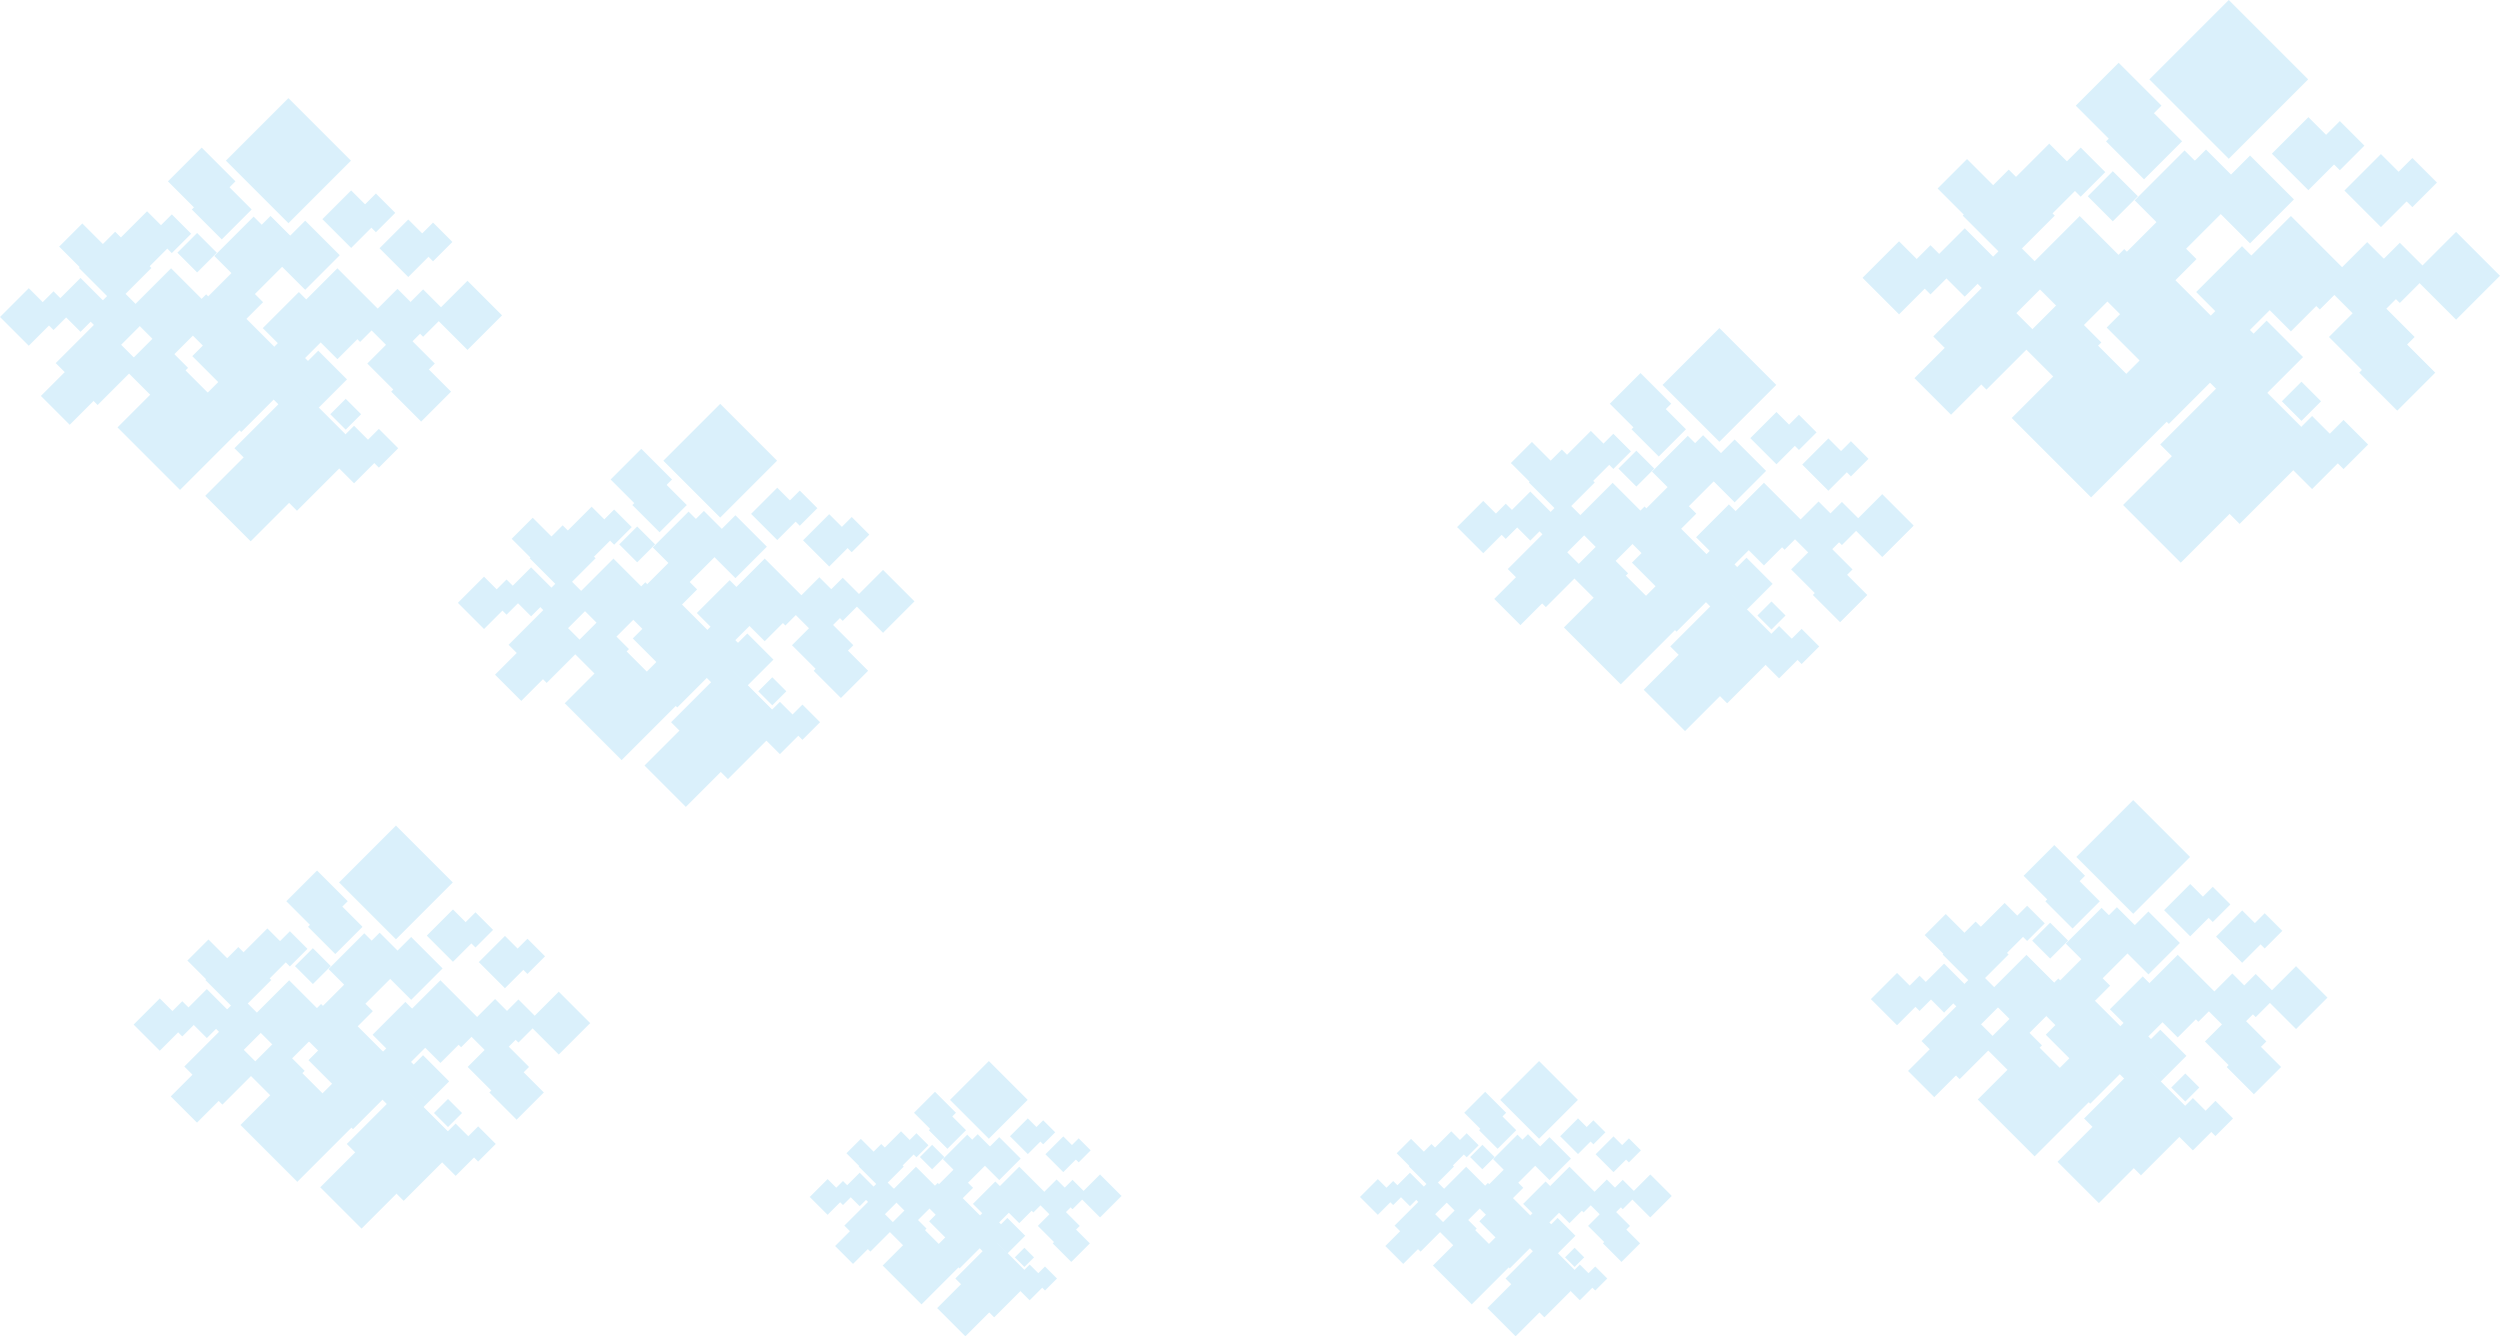<?xml version="1.0" encoding="UTF-8"?>
<svg xmlns="http://www.w3.org/2000/svg" viewBox="0 0 2216.85 1184.94">
  <defs>
    <style>
      .cls-1 {
        opacity: .3;
      }

      .cls-2 {
        isolation: isolate;
      }

      .cls-3 {
        fill: #82cef2;
        mix-blend-mode: multiply;
      }
    </style>
  </defs>
  <g class="cls-2">
    <g id="_レイヤー_2" data-name="レイヤー 2">
      <g id="design">
        <g>
          <g class="cls-1">
            <rect class="cls-3" x="1319.18" y="1065.16" width="35.59" height="35.59" transform="translate(1157.36 -628.19) rotate(45)"/>
            <rect class="cls-3" x="1356.45" y="1053.49" width="28.11" height="28.11" transform="translate(1156.28 -656.42) rotate(45)"/>
            <rect class="cls-3" x="1322.24" y="1041.46" width="23.63" height="23.63" transform="translate(1135.51 -634.82) rotate(45)"/>
            <rect class="cls-3" x="1308.8" y="1053.32" width="21.24" height="21.24" transform="translate(1138.77 -621.35) rotate(45)"/>
            <rect class="cls-3" x="1282.76" y="1041.78" width="34.7" height="34.7" transform="translate(1129.71 -609.1) rotate(45)"/>
            <rect class="cls-3" x="1279.07" y="1076.81" width="25.2" height="25.2" transform="translate(1148.65 -594.26) rotate(45)"/>
            <rect class="cls-3" x="1324.56" y="1090.45" width="28.41" height="28.41" transform="translate(1173.22 -623.1) rotate(45)"/>
            <rect class="cls-3" x="1348.12" y="1078.3" width="28.41" height="28.41" transform="translate(1171.53 -643.32) rotate(45)"/>
            <rect class="cls-3" x="1369.98" y="1084.59" width="22.38" height="22.38" transform="translate(1179.37 -655.69) rotate(45)"/>
            <rect class="cls-3" x="1390.28" y="1108.94" width="12.03" height="12.03" transform="translate(1197.35 -660.77) rotate(45)"/>
            <rect class="cls-3" x="1426.18" y="1090.86" width="23.32" height="23.32" transform="translate(1200.73 -693.78) rotate(45)"/>
            <rect class="cls-3" x="1413.65" y="1073.91" width="26.29" height="26.29" transform="translate(1186.56 -690.5) rotate(45)"/>
            <rect class="cls-3" x="1411.66" y="1051.34" width="26.29" height="26.29" transform="translate(1170.02 -695.71) rotate(45)"/>
            <rect class="cls-3" x="1397.42" y="1058.72" width="13.6" height="13.6" transform="translate(1164.72 -680.85) rotate(45)"/>
            <rect class="cls-3" x="1429.71" y="1050.01" width="18.46" height="18.46" transform="translate(1170.45 -707.24) rotate(45)"/>
            <rect class="cls-3" x="1374.01" y="1041.91" width="35.39" height="35.39" transform="translate(1156.88 -673.74) rotate(45)"/>
            <rect class="cls-3" x="1360.51" y="1013.93" width="26.93" height="26.93" transform="translate(1128.9 -670.63) rotate(45)"/>
            <rect class="cls-3" x="1419.55" y="1012.35" width="22.4" height="22.4" transform="translate(1142.82 -711.91) rotate(45)"/>
            <rect class="cls-3" x="1436.86" y="1012.54" width="15.08" height="15.08" transform="translate(1144.36 -722.57) rotate(45)"/>
            <rect class="cls-3" x="1330.28" y="1012.47" width="30.63" height="30.63" transform="translate(1120.87 -650.45) rotate(45)"/>
            <rect class="cls-3" x="1343.9" y="1010.29" width="21.96" height="21.96" transform="translate(1118.99 -658.92) rotate(45)"/>
            <rect class="cls-3" x="1306.79" y="1018.33" width="15.36" height="15.36" transform="translate(1110.5 -628.96) rotate(45)"/>
            <rect class="cls-3" x="1255.23" y="1020.29" width="28.23" height="28.23" transform="translate(1103.22 -594.59) rotate(45)"/>
            <rect class="cls-3" x="1258.36" y="1049.24" width="24.44" height="24.44" transform="translate(1122.71 -587.54) rotate(45)"/>
            <rect class="cls-3" x="1242.22" y="1013.62" width="18.04" height="18.04" transform="translate(1089.59 -585.23) rotate(45)"/>
            <rect class="cls-3" x="1239.76" y="1044.25" width="20.98" height="20.98" transform="translate(1112 -575.13) rotate(45)"/>
            <rect class="cls-3" x="1243.36" y="1070.5" width="32.62" height="32.62" transform="translate(1137.44 -572.4) rotate(45)"/>
            <rect class="cls-3" x="1233.07" y="1093.67" width="22.45" height="22.45" transform="translate(1145.73 -556.23) rotate(45)"/>
            <rect class="cls-3" x="1210.55" y="1050.19" width="22.4" height="22.4" transform="translate(1108.36 -553.03) rotate(45)"/>
            <rect class="cls-3" x="1227.85" y="1050.38" width="15.08" height="15.08" transform="translate(1109.9 -563.7) rotate(45)"/>
            <rect class="cls-3" x="1449.89" y="1047.03" width="26.93" height="26.93" transform="translate(1178.5 -724.14) rotate(45)"/>
            <rect class="cls-3" x="1388.09" y="996.34" width="22.4" height="22.4" transform="translate(1122.28 -694.35) rotate(45)"/>
            <rect class="cls-3" x="1405.39" y="996.53" width="15.08" height="15.08" transform="translate(1123.82 -705.01) rotate(45)"/>
            <rect class="cls-3" x="1275.7" y="1007.83" width="22.4" height="22.4" transform="translate(1097.49 -611.51) rotate(45)"/>
            <rect class="cls-3" x="1293" y="1008.01" width="15.08" height="15.08" transform="translate(1099.02 -622.17) rotate(45)"/>
            <rect class="cls-3" x="1316.37" y="990.53" width="23.32" height="23.32" transform="translate(1097.62 -645.53) rotate(45)"/>
            <rect class="cls-3" x="1303.84" y="973.57" width="26.29" height="26.29" transform="translate(1083.45 -642.25) rotate(45)"/>
            <rect class="cls-3" x="1340.41" y="950.97" width="48.7" height="48.7" transform="translate(-289.93 1250.69) rotate(-45)"/>
            <rect class="cls-3" x="1280.7" y="1097.85" width="48.7" height="48.7" transform="translate(-411.27 1251.49) rotate(-45)"/>
            <rect class="cls-3" x="1345.1" y="1109.34" width="48.7" height="48.7" transform="translate(-400.53 1300.4) rotate(-45)"/>
            <rect class="cls-3" x="1326.24" y="1142.22" width="35.39" height="35.39" transform="translate(1213.82 -610.58) rotate(45)"/>
            <rect class="cls-3" x="1389.7" y="1125.96" width="22.4" height="22.4" transform="translate(1214.41 -657.52) rotate(45)"/>
            <rect class="cls-3" x="1407.01" y="1126.15" width="15.08" height="15.08" transform="translate(1215.95 -668.18) rotate(45)"/>
          </g>
          <g class="cls-1">
            <rect class="cls-3" x="831.27" y="1065.16" width="35.59" height="35.59" transform="translate(1014.45 -283.19) rotate(45)"/>
            <rect class="cls-3" x="868.54" y="1053.49" width="28.11" height="28.11" transform="translate(1013.37 -311.42) rotate(45)"/>
            <rect class="cls-3" x="834.33" y="1041.46" width="23.63" height="23.63" transform="translate(992.61 -289.82) rotate(45)"/>
            <rect class="cls-3" x="820.9" y="1053.32" width="21.24" height="21.24" transform="translate(995.87 -276.35) rotate(45)"/>
            <rect class="cls-3" x="794.85" y="1041.78" width="34.7" height="34.7" transform="translate(986.81 -264.1) rotate(45)"/>
            <rect class="cls-3" x="791.16" y="1076.81" width="25.2" height="25.2" transform="translate(1005.75 -249.26) rotate(45)"/>
            <rect class="cls-3" x="836.66" y="1090.45" width="28.41" height="28.41" transform="translate(1030.32 -278.1) rotate(45)"/>
            <rect class="cls-3" x="860.21" y="1078.3" width="28.41" height="28.41" transform="translate(1028.63 -298.32) rotate(45)"/>
            <rect class="cls-3" x="882.07" y="1084.59" width="22.38" height="22.38" transform="translate(1036.46 -310.69) rotate(45)"/>
            <rect class="cls-3" x="902.37" y="1108.94" width="12.03" height="12.03" transform="translate(1054.45 -315.76) rotate(45)"/>
            <rect class="cls-3" x="938.27" y="1090.86" width="23.32" height="23.32" transform="translate(1057.83 -348.78) rotate(45)"/>
            <rect class="cls-3" x="925.74" y="1073.91" width="26.29" height="26.29" transform="translate(1043.65 -345.5) rotate(45)"/>
            <rect class="cls-3" x="923.76" y="1051.34" width="26.29" height="26.29" transform="translate(1027.12 -350.71) rotate(45)"/>
            <rect class="cls-3" x="909.52" y="1058.72" width="13.6" height="13.6" transform="translate(1021.82 -335.85) rotate(45)"/>
            <rect class="cls-3" x="941.8" y="1050.01" width="18.46" height="18.46" transform="translate(1027.55 -362.24) rotate(45)"/>
            <rect class="cls-3" x="886.11" y="1041.91" width="35.39" height="35.39" transform="translate(1013.97 -328.74) rotate(45)"/>
            <rect class="cls-3" x="872.6" y="1013.93" width="26.93" height="26.93" transform="translate(986 -325.63) rotate(45)"/>
            <rect class="cls-3" x="931.65" y="1012.35" width="22.4" height="22.4" transform="translate(999.92 -366.91) rotate(45)"/>
            <rect class="cls-3" x="948.95" y="1012.54" width="15.08" height="15.08" transform="translate(1001.45 -377.57) rotate(45)"/>
            <rect class="cls-3" x="842.37" y="1012.47" width="30.63" height="30.63" transform="translate(977.97 -305.45) rotate(45)"/>
            <rect class="cls-3" x="856" y="1010.29" width="21.96" height="21.96" transform="translate(976.08 -313.92) rotate(45)"/>
            <rect class="cls-3" x="818.88" y="1018.33" width="15.36" height="15.36" transform="translate(967.59 -283.96) rotate(45)"/>
            <rect class="cls-3" x="767.32" y="1020.29" width="28.23" height="28.23" transform="translate(960.31 -249.59) rotate(45)"/>
            <rect class="cls-3" x="770.45" y="1049.24" width="24.44" height="24.44" transform="translate(979.81 -242.54) rotate(45)"/>
            <rect class="cls-3" x="754.31" y="1013.62" width="18.04" height="18.04" transform="translate(946.69 -240.23) rotate(45)"/>
            <rect class="cls-3" x="751.85" y="1044.25" width="20.98" height="20.98" transform="translate(969.09 -230.13) rotate(45)"/>
            <rect class="cls-3" x="755.45" y="1070.5" width="32.62" height="32.62" transform="translate(994.54 -227.4) rotate(45)"/>
            <rect class="cls-3" x="745.17" y="1093.67" width="22.45" height="22.45" transform="translate(1002.82 -211.23) rotate(45)"/>
            <rect class="cls-3" x="722.65" y="1050.19" width="22.4" height="22.4" transform="translate(965.46 -208.03) rotate(45)"/>
            <rect class="cls-3" x="739.95" y="1050.38" width="15.08" height="15.08" transform="translate(966.99 -218.7) rotate(45)"/>
            <rect class="cls-3" x="961.99" y="1047.03" width="26.93" height="26.93" transform="translate(1035.59 -379.14) rotate(45)"/>
            <rect class="cls-3" x="900.19" y="996.34" width="22.4" height="22.4" transform="translate(979.38 -349.35) rotate(45)"/>
            <rect class="cls-3" x="917.49" y="996.53" width="15.08" height="15.08" transform="translate(980.91 -360.01) rotate(45)"/>
            <rect class="cls-3" x="787.79" y="1007.83" width="22.4" height="22.4" transform="translate(954.58 -266.51) rotate(45)"/>
            <rect class="cls-3" x="805.09" y="1008.01" width="15.08" height="15.08" transform="translate(956.12 -277.17) rotate(45)"/>
            <rect class="cls-3" x="828.47" y="990.53" width="23.32" height="23.32" transform="translate(954.72 -300.53) rotate(45)"/>
            <rect class="cls-3" x="815.94" y="973.57" width="26.29" height="26.29" transform="translate(940.54 -297.25) rotate(45)"/>
            <rect class="cls-3" x="852.5" y="950.97" width="48.7" height="48.7" transform="translate(-432.83 905.69) rotate(-45)"/>
            <rect class="cls-3" x="792.8" y="1097.85" width="48.7" height="48.7" transform="translate(-554.18 906.49) rotate(-45)"/>
            <rect class="cls-3" x="857.2" y="1109.34" width="48.7" height="48.7" transform="translate(-543.44 955.4) rotate(-45)"/>
            <rect class="cls-3" x="838.34" y="1142.22" width="35.39" height="35.39" transform="translate(1070.91 -265.58) rotate(45)"/>
            <rect class="cls-3" x="901.8" y="1125.96" width="22.4" height="22.4" transform="translate(1071.51 -312.52) rotate(45)"/>
            <rect class="cls-3" x="919.1" y="1126.15" width="15.08" height="15.08" transform="translate(1073.04 -323.18) rotate(45)"/>
          </g>
          <g class="cls-1">
            <rect class="cls-3" x="1457.91" y="472.88" width="52.12" height="52.12" transform="translate(787.45 -903.19) rotate(45)"/>
            <rect class="cls-3" x="1512.49" y="455.79" width="41.17" height="41.17" transform="translate(785.87 -944.52) rotate(45)"/>
            <rect class="cls-3" x="1462.39" y="438.17" width="34.61" height="34.61" transform="translate(755.46 -912.9) rotate(45)"/>
            <rect class="cls-3" x="1442.72" y="455.55" width="31.1" height="31.1" transform="translate(760.24 -893.17) rotate(45)"/>
            <rect class="cls-3" x="1404.58" y="438.65" width="50.82" height="50.82" transform="translate(746.97 -875.24) rotate(45)"/>
            <rect class="cls-3" x="1399.17" y="489.95" width="36.9" height="36.9" transform="translate(774.7 -853.5) rotate(45)"/>
            <rect class="cls-3" x="1465.79" y="509.91" width="41.6" height="41.6" transform="translate(810.69 -895.74) rotate(45)"/>
            <rect class="cls-3" x="1500.29" y="492.12" width="41.6" height="41.6" transform="translate(808.21 -925.34) rotate(45)"/>
            <rect class="cls-3" x="1532.3" y="501.33" width="32.77" height="32.77" transform="translate(819.68 -943.45) rotate(45)"/>
            <rect class="cls-3" x="1562.03" y="536.99" width="17.61" height="17.61" transform="translate(846.02 -950.89) rotate(45)"/>
            <rect class="cls-3" x="1614.6" y="510.52" width="34.14" height="34.14" transform="translate(850.97 -999.24) rotate(45)"/>
            <rect class="cls-3" x="1596.25" y="485.69" width="38.49" height="38.49" transform="translate(830.21 -994.43) rotate(45)"/>
            <rect class="cls-3" x="1593.34" y="452.65" width="38.49" height="38.49" transform="translate(806 -1002.06) rotate(45)"/>
            <rect class="cls-3" x="1572.49" y="463.45" width="19.92" height="19.92" transform="translate(798.24 -980.31) rotate(45)"/>
            <rect class="cls-3" x="1619.77" y="450.7" width="27.04" height="27.04" transform="translate(806.63 -1018.94) rotate(45)"/>
            <rect class="cls-3" x="1538.21" y="438.83" width="51.83" height="51.83" transform="translate(786.75 -969.88) rotate(45)"/>
            <rect class="cls-3" x="1518.43" y="397.85" width="39.44" height="39.44" transform="translate(745.79 -965.33) rotate(45)"/>
            <rect class="cls-3" x="1604.9" y="395.55" width="32.81" height="32.81" transform="translate(766.16 -1025.78) rotate(45)"/>
            <rect class="cls-3" x="1630.23" y="395.82" width="22.08" height="22.08" transform="translate(768.41 -1041.39) rotate(45)"/>
            <rect class="cls-3" x="1474.17" y="395.73" width="44.86" height="44.86" transform="translate(734.02 -935.78) rotate(45)"/>
            <rect class="cls-3" x="1494.12" y="392.54" width="32.16" height="32.16" transform="translate(731.26 -948.19) rotate(45)"/>
            <rect class="cls-3" x="1439.76" y="404.3" width="22.49" height="22.49" transform="translate(718.83 -904.31) rotate(45)"/>
            <rect class="cls-3" x="1364.26" y="407.18" width="41.33" height="41.33" transform="translate(708.17 -853.98) rotate(45)"/>
            <rect class="cls-3" x="1368.85" y="449.57" width="35.79" height="35.79" transform="translate(736.71 -843.66) rotate(45)"/>
            <rect class="cls-3" x="1345.21" y="397.4" width="26.42" height="26.42" transform="translate(688.22 -840.28) rotate(45)"/>
            <rect class="cls-3" x="1341.61" y="442.25" width="30.72" height="30.72" transform="translate(721.03 -825.49) rotate(45)"/>
            <rect class="cls-3" x="1346.88" y="480.7" width="47.76" height="47.76" transform="translate(758.28 -821.49) rotate(45)"/>
            <rect class="cls-3" x="1331.81" y="514.64" width="32.88" height="32.88" transform="translate(770.42 -797.81) rotate(45)"/>
            <rect class="cls-3" x="1298.84" y="450.97" width="32.81" height="32.81" transform="translate(715.71 -793.13) rotate(45)"/>
            <rect class="cls-3" x="1324.17" y="451.24" width="22.08" height="22.08" transform="translate(717.95 -808.74) rotate(45)"/>
            <rect class="cls-3" x="1649.33" y="446.34" width="39.44" height="39.44" transform="translate(818.41 -1043.69) rotate(45)"/>
            <rect class="cls-3" x="1558.83" y="372.1" width="32.81" height="32.81" transform="translate(736.09 -1000.06) rotate(45)"/>
            <rect class="cls-3" x="1584.16" y="372.37" width="22.08" height="22.08" transform="translate(738.34 -1015.68) rotate(45)"/>
            <rect class="cls-3" x="1394.24" y="388.92" width="32.81" height="32.81" transform="translate(699.78 -878.76) rotate(45)"/>
            <rect class="cls-3" x="1419.57" y="389.19" width="22.08" height="22.08" transform="translate(702.02 -894.37) rotate(45)"/>
            <rect class="cls-3" x="1453.8" y="363.59" width="34.14" height="34.14" transform="translate(699.98 -928.57) rotate(45)"/>
            <rect class="cls-3" x="1435.45" y="338.76" width="38.49" height="38.49" transform="translate(679.22 -923.77) rotate(45)"/>
            <rect class="cls-3" x="1489" y="305.67" width="71.31" height="71.31" transform="translate(205.21 1178.06) rotate(-45)"/>
            <rect class="cls-3" x="1401.57" y="520.75" width="71.31" height="71.31" transform="translate(27.51 1179.24) rotate(-45)"/>
            <rect class="cls-3" x="1495.87" y="537.57" width="71.31" height="71.31" transform="translate(43.24 1250.85) rotate(-45)"/>
            <rect class="cls-3" x="1468.26" y="585.72" width="51.83" height="51.83" transform="translate(870.13 -877.39) rotate(45)"/>
            <rect class="cls-3" x="1561.19" y="561.92" width="32.81" height="32.81" transform="translate(871 -946.14) rotate(45)"/>
            <rect class="cls-3" x="1586.52" y="562.19" width="22.08" height="22.08" transform="translate(873.25 -961.75) rotate(45)"/>
          </g>
          <g class="cls-1">
            <rect class="cls-3" x="182.38" y="287.14" width="57.31" height="57.31" transform="translate(285.11 -56.73) rotate(45)"/>
            <rect class="cls-3" x="242.39" y="268.34" width="45.27" height="45.27" transform="translate(283.37 -102.17) rotate(45)"/>
            <rect class="cls-3" x="187.3" y="248.97" width="38.05" height="38.05" transform="translate(249.94 -67.4) rotate(45)"/>
            <rect class="cls-3" x="165.67" y="268.08" width="34.2" height="34.2" transform="translate(255.19 -45.71) rotate(45)"/>
            <rect class="cls-3" x="123.74" y="249.49" width="55.88" height="55.88" transform="translate(240.6 -25.99) rotate(45)"/>
            <rect class="cls-3" x="117.79" y="305.9" width="40.57" height="40.57" transform="translate(271.09 -2.1) rotate(45)"/>
            <rect class="cls-3" x="191.04" y="327.86" width="45.74" height="45.74" transform="translate(310.66 -48.53) rotate(45)"/>
            <rect class="cls-3" x="228.97" y="308.29" width="45.74" height="45.74" transform="translate(307.93 -81.08) rotate(45)"/>
            <rect class="cls-3" x="264.17" y="318.42" width="36.03" height="36.03" transform="translate(320.55 -101) rotate(45)"/>
            <rect class="cls-3" x="296.86" y="357.62" width="19.36" height="19.36" transform="translate(349.51 -109.17) rotate(45)"/>
            <rect class="cls-3" x="354.66" y="328.53" width="37.54" height="37.54" transform="translate(354.95 -162.34) rotate(45)"/>
            <rect class="cls-3" x="334.48" y="301.22" width="42.32" height="42.32" transform="translate(332.12 -157.06) rotate(45)"/>
            <rect class="cls-3" x="331.29" y="264.89" width="42.32" height="42.32" transform="translate(305.5 -165.44) rotate(45)"/>
            <rect class="cls-3" x="308.36" y="276.76" width="21.9" height="21.9" transform="translate(296.97 -141.52) rotate(45)"/>
            <rect class="cls-3" x="360.35" y="262.75" width="29.73" height="29.73" transform="translate(306.2 -184) rotate(45)"/>
            <rect class="cls-3" x="270.67" y="249.7" width="56.99" height="56.99" transform="translate(284.34 -130.06) rotate(45)"/>
            <rect class="cls-3" x="248.92" y="204.64" width="43.37" height="43.37" transform="translate(239.3 -125.06) rotate(45)"/>
            <rect class="cls-3" x="344" y="202.11" width="36.07" height="36.07" transform="translate(261.7 -191.52) rotate(45)"/>
            <rect class="cls-3" x="371.85" y="202.41" width="24.28" height="24.28" transform="translate(264.17 -208.69) rotate(45)"/>
            <rect class="cls-3" x="200.25" y="202.3" width="49.32" height="49.32" transform="translate(226.36 -92.56) rotate(45)"/>
            <rect class="cls-3" x="222.19" y="198.79" width="35.36" height="35.36" transform="translate(223.33 -106.21) rotate(45)"/>
            <rect class="cls-3" x="162.42" y="211.73" width="24.73" height="24.73" transform="translate(209.66 -57.96) rotate(45)"/>
            <rect class="cls-3" x="79.4" y="214.89" width="45.45" height="45.45" transform="translate(197.93 -2.62) rotate(45)"/>
            <rect class="cls-3" x="84.45" y="261.51" width="39.35" height="39.35" transform="translate(229.32 8.73) rotate(45)"/>
            <rect class="cls-3" x="58.46" y="204.15" width="29.05" height="29.05" transform="translate(176 12.44) rotate(45)"/>
            <rect class="cls-3" x="54.5" y="253.46" width="33.78" height="33.78" transform="translate(212.08 28.71) rotate(45)"/>
            <rect class="cls-3" x="60.3" y="295.74" width="52.52" height="52.52" transform="translate(253.04 33.11) rotate(45)"/>
            <rect class="cls-3" x="43.73" y="333.05" width="36.15" height="36.15" transform="translate(266.38 59.14) rotate(45)"/>
            <rect class="cls-3" x="7.47" y="263.04" width="36.07" height="36.07" transform="translate(206.22 64.29) rotate(45)"/>
            <rect class="cls-3" x="35.33" y="263.34" width="24.28" height="24.28" transform="translate(208.69 47.12) rotate(45)"/>
            <rect class="cls-3" x="392.85" y="257.95" width="43.37" height="43.37" transform="translate(319.14 -211.21) rotate(45)"/>
            <rect class="cls-3" x="293.34" y="176.33" width="36.07" height="36.07" transform="translate(228.64 -163.25) rotate(45)"/>
            <rect class="cls-3" x="321.19" y="176.63" width="24.28" height="24.28" transform="translate(231.11 -180.41) rotate(45)"/>
            <rect class="cls-3" x="112.37" y="194.82" width="36.07" height="36.07" transform="translate(188.71 -29.86) rotate(45)"/>
            <rect class="cls-3" x="140.22" y="195.12" width="24.28" height="24.28" transform="translate(191.18 -47.03) rotate(45)"/>
            <rect class="cls-3" x="177.86" y="166.97" width="37.54" height="37.54" transform="translate(188.93 -84.64) rotate(45)"/>
            <rect class="cls-3" x="157.68" y="139.66" width="42.32" height="42.32" transform="translate(166.1 -79.36) rotate(45)"/>
            <rect class="cls-3" x="216.56" y="103.28" width="78.41" height="78.41" transform="translate(-25.84 222.58) rotate(-45)"/>
            <rect class="cls-3" x="120.42" y="339.78" width="78.41" height="78.41" transform="translate(-221.23 223.87) rotate(-45)"/>
            <rect class="cls-3" x="224.12" y="358.27" width="78.41" height="78.41" transform="translate(-203.93 302.61) rotate(-45)"/>
            <rect class="cls-3" x="193.75" y="411.21" width="56.99" height="56.99" transform="translate(376.02 -28.37) rotate(45)"/>
            <rect class="cls-3" x="295.93" y="385.04" width="36.07" height="36.07" transform="translate(376.98 -103.95) rotate(45)"/>
            <rect class="cls-3" x="323.79" y="385.34" width="24.28" height="24.28" transform="translate(379.45 -121.12) rotate(45)"/>
          </g>
          <g class="cls-1">
            <rect class="cls-3" x="571.89" y="540.08" width="52.12" height="52.12" transform="translate(575.46 -257) rotate(45)"/>
            <rect class="cls-3" x="626.46" y="522.99" width="41.17" height="41.17" transform="translate(573.88 -298.32) rotate(45)"/>
            <rect class="cls-3" x="576.37" y="505.37" width="34.61" height="34.61" transform="translate(543.47 -266.7) rotate(45)"/>
            <rect class="cls-3" x="556.7" y="522.75" width="31.1" height="31.1" transform="translate(548.24 -246.98) rotate(45)"/>
            <rect class="cls-3" x="518.56" y="505.85" width="50.82" height="50.82" transform="translate(534.98 -229.04) rotate(45)"/>
            <rect class="cls-3" x="513.15" y="557.15" width="36.9" height="36.9" transform="translate(562.71 -207.31) rotate(45)"/>
            <rect class="cls-3" x="579.77" y="577.11" width="41.6" height="41.6" transform="translate(598.69 -249.54) rotate(45)"/>
            <rect class="cls-3" x="614.27" y="559.32" width="41.6" height="41.6" transform="translate(596.22 -279.15) rotate(45)"/>
            <rect class="cls-3" x="646.28" y="568.53" width="32.77" height="32.77" transform="translate(607.69 -297.26) rotate(45)"/>
            <rect class="cls-3" x="676.01" y="604.19" width="17.61" height="17.61" transform="translate(634.03 -304.69) rotate(45)"/>
            <rect class="cls-3" x="728.58" y="577.72" width="34.14" height="34.14" transform="translate(638.98 -353.04) rotate(45)"/>
            <rect class="cls-3" x="710.23" y="552.89" width="38.49" height="38.49" transform="translate(618.22 -348.24) rotate(45)"/>
            <rect class="cls-3" x="707.32" y="519.85" width="38.49" height="38.49" transform="translate(594 -355.86) rotate(45)"/>
            <rect class="cls-3" x="686.47" y="530.65" width="19.92" height="19.92" transform="translate(586.25 -334.11) rotate(45)"/>
            <rect class="cls-3" x="733.75" y="517.9" width="27.04" height="27.04" transform="translate(594.64 -372.75) rotate(45)"/>
            <rect class="cls-3" x="652.19" y="506.03" width="51.83" height="51.83" transform="translate(574.75 -323.69) rotate(45)"/>
            <rect class="cls-3" x="632.41" y="465.05" width="39.44" height="39.44" transform="translate(533.79 -319.14) rotate(45)"/>
            <rect class="cls-3" x="718.88" y="462.75" width="32.81" height="32.81" transform="translate(554.17 -379.58) rotate(45)"/>
            <rect class="cls-3" x="744.21" y="463.02" width="22.08" height="22.08" transform="translate(556.42 -395.2) rotate(45)"/>
            <rect class="cls-3" x="588.15" y="462.93" width="44.86" height="44.86" transform="translate(522.03 -289.58) rotate(45)"/>
            <rect class="cls-3" x="608.09" y="459.74" width="32.16" height="32.16" transform="translate(519.27 -301.99) rotate(45)"/>
            <rect class="cls-3" x="553.74" y="471.5" width="22.49" height="22.49" transform="translate(506.84 -258.11) rotate(45)"/>
            <rect class="cls-3" x="478.24" y="474.38" width="41.33" height="41.33" transform="translate(496.18 -207.78) rotate(45)"/>
            <rect class="cls-3" x="482.83" y="516.77" width="35.79" height="35.79" transform="translate(524.72 -197.46) rotate(45)"/>
            <rect class="cls-3" x="459.19" y="464.6" width="26.42" height="26.42" transform="translate(476.23 -194.09) rotate(45)"/>
            <rect class="cls-3" x="455.59" y="509.45" width="30.72" height="30.72" transform="translate(509.04 -179.29) rotate(45)"/>
            <rect class="cls-3" x="460.86" y="547.9" width="47.76" height="47.76" transform="translate(546.29 -175.29) rotate(45)"/>
            <rect class="cls-3" x="445.79" y="581.84" width="32.88" height="32.88" transform="translate(558.43 -151.62) rotate(45)"/>
            <rect class="cls-3" x="412.82" y="518.17" width="32.81" height="32.81" transform="translate(503.71 -146.93) rotate(45)"/>
            <rect class="cls-3" x="438.15" y="518.44" width="22.08" height="22.08" transform="translate(505.96 -162.55) rotate(45)"/>
            <rect class="cls-3" x="763.3" y="513.54" width="39.44" height="39.44" transform="translate(606.41 -397.5) rotate(45)"/>
            <rect class="cls-3" x="672.8" y="439.3" width="32.81" height="32.81" transform="translate(524.1 -353.87) rotate(45)"/>
            <rect class="cls-3" x="698.14" y="439.57" width="22.08" height="22.08" transform="translate(526.34 -369.48) rotate(45)"/>
            <rect class="cls-3" x="508.22" y="456.12" width="32.81" height="32.81" transform="translate(487.78 -232.56) rotate(45)"/>
            <rect class="cls-3" x="533.55" y="456.39" width="22.08" height="22.08" transform="translate(490.03 -248.18) rotate(45)"/>
            <rect class="cls-3" x="567.78" y="430.79" width="34.14" height="34.14" transform="translate(487.99 -282.38) rotate(45)"/>
            <rect class="cls-3" x="549.43" y="405.96" width="38.49" height="38.49" transform="translate(467.23 -277.58) rotate(45)"/>
            <rect class="cls-3" x="602.98" y="372.87" width="71.31" height="71.31" transform="translate(-101.82 571.23) rotate(-45)"/>
            <rect class="cls-3" x="515.54" y="587.95" width="71.31" height="71.31" transform="translate(-279.52 572.41) rotate(-45)"/>
            <rect class="cls-3" x="609.85" y="604.77" width="71.31" height="71.31" transform="translate(-263.79 644.02) rotate(-45)"/>
            <rect class="cls-3" x="582.24" y="652.92" width="51.83" height="51.83" transform="translate(658.13 -231.2) rotate(45)"/>
            <rect class="cls-3" x="675.17" y="629.12" width="32.81" height="32.81" transform="translate(659.01 -299.94) rotate(45)"/>
            <rect class="cls-3" x="700.5" y="629.39" width="22.08" height="22.08" transform="translate(661.26 -315.56) rotate(45)"/>
          </g>
          <g class="cls-1">
            <rect class="cls-3" x="284.33" y="914.04" width="52.12" height="52.12" transform="translate(755.66 55.87) rotate(45)"/>
            <rect class="cls-3" x="338.91" y="896.95" width="41.17" height="41.17" transform="translate(754.09 14.54) rotate(45)"/>
            <rect class="cls-3" x="288.82" y="879.33" width="34.61" height="34.61" transform="translate(723.68 46.16) rotate(45)"/>
            <rect class="cls-3" x="269.14" y="896.71" width="31.1" height="31.1" transform="translate(728.45 65.88) rotate(45)"/>
            <rect class="cls-3" x="231" y="879.8" width="50.82" height="50.82" transform="translate(715.18 83.82) rotate(45)"/>
            <rect class="cls-3" x="225.6" y="931.11" width="36.9" height="36.9" transform="translate(742.92 105.55) rotate(45)"/>
            <rect class="cls-3" x="292.22" y="951.07" width="41.6" height="41.6" transform="translate(778.9 63.32) rotate(45)"/>
            <rect class="cls-3" x="326.71" y="933.28" width="41.6" height="41.6" transform="translate(776.42 33.72) rotate(45)"/>
            <rect class="cls-3" x="358.72" y="942.49" width="32.77" height="32.77" transform="translate(787.89 15.61) rotate(45)"/>
            <rect class="cls-3" x="388.45" y="978.15" width="17.61" height="17.61" transform="translate(814.23 8.17) rotate(45)"/>
            <rect class="cls-3" x="441.02" y="951.68" width="34.14" height="34.14" transform="translate(819.18 -40.18) rotate(45)"/>
            <rect class="cls-3" x="422.67" y="926.85" width="38.49" height="38.49" transform="translate(798.42 -35.38) rotate(45)"/>
            <rect class="cls-3" x="419.77" y="893.81" width="38.49" height="38.49" transform="translate(774.21 -43) rotate(45)"/>
            <rect class="cls-3" x="398.92" y="904.6" width="19.92" height="19.92" transform="translate(766.45 -21.25) rotate(45)"/>
            <rect class="cls-3" x="446.19" y="891.86" width="27.04" height="27.04" transform="translate(774.84 -59.89) rotate(45)"/>
            <rect class="cls-3" x="364.63" y="879.99" width="51.83" height="51.83" transform="translate(754.96 -10.83) rotate(45)"/>
            <rect class="cls-3" x="344.86" y="839.01" width="39.44" height="39.44" transform="translate(714 -6.28) rotate(45)"/>
            <rect class="cls-3" x="431.33" y="836.71" width="32.81" height="32.81" transform="translate(734.38 -66.72) rotate(45)"/>
            <rect class="cls-3" x="456.66" y="836.98" width="22.08" height="22.08" transform="translate(736.63 -82.33) rotate(45)"/>
            <rect class="cls-3" x="300.59" y="836.88" width="44.86" height="44.86" transform="translate(702.24 23.28) rotate(45)"/>
            <rect class="cls-3" x="320.54" y="833.69" width="32.16" height="32.16" transform="translate(699.47 10.87) rotate(45)"/>
            <rect class="cls-3" x="266.19" y="845.46" width="22.49" height="22.49" transform="translate(687.04 54.75) rotate(45)"/>
            <rect class="cls-3" x="190.68" y="848.34" width="41.33" height="41.33" transform="translate(676.38 105.08) rotate(45)"/>
            <rect class="cls-3" x="195.27" y="890.73" width="35.79" height="35.79" transform="translate(704.93 115.4) rotate(45)"/>
            <rect class="cls-3" x="171.63" y="838.56" width="26.42" height="26.42" transform="translate(656.43 118.77) rotate(45)"/>
            <rect class="cls-3" x="168.03" y="883.41" width="30.72" height="30.72" transform="translate(689.24 133.57) rotate(45)"/>
            <rect class="cls-3" x="173.31" y="921.86" width="47.76" height="47.76" transform="translate(726.5 137.57) rotate(45)"/>
            <rect class="cls-3" x="158.24" y="955.8" width="32.88" height="32.88" transform="translate(738.64 161.24) rotate(45)"/>
            <rect class="cls-3" x="125.26" y="892.12" width="32.81" height="32.81" transform="translate(683.92 165.93) rotate(45)"/>
            <rect class="cls-3" x="150.6" y="892.4" width="22.08" height="22.08" transform="translate(686.17 150.31) rotate(45)"/>
            <rect class="cls-3" x="475.75" y="887.5" width="39.44" height="39.44" transform="translate(786.62 -84.63) rotate(45)"/>
            <rect class="cls-3" x="385.25" y="813.26" width="32.81" height="32.81" transform="translate(704.3 -41.01) rotate(45)"/>
            <rect class="cls-3" x="410.59" y="813.53" width="22.08" height="22.08" transform="translate(706.55 -56.62) rotate(45)"/>
            <rect class="cls-3" x="220.66" y="830.08" width="32.81" height="32.81" transform="translate(667.99 80.3) rotate(45)"/>
            <rect class="cls-3" x="246" y="830.35" width="22.08" height="22.08" transform="translate(670.24 64.68) rotate(45)"/>
            <rect class="cls-3" x="280.23" y="804.75" width="34.14" height="34.14" transform="translate(668.19 30.48) rotate(45)"/>
            <rect class="cls-3" x="261.88" y="779.92" width="38.49" height="38.49" transform="translate(647.43 35.29) rotate(45)"/>
            <rect class="cls-3" x="315.42" y="746.83" width="71.31" height="71.31" transform="translate(-450.47 477.43) rotate(-45)"/>
            <rect class="cls-3" x="227.99" y="961.91" width="71.31" height="71.31" transform="translate(-628.17 478.61) rotate(-45)"/>
            <rect class="cls-3" x="322.3" y="978.73" width="71.31" height="71.31" transform="translate(-612.44 550.22) rotate(-45)"/>
            <rect class="cls-3" x="294.68" y="1026.88" width="51.83" height="51.83" transform="translate(838.34 81.66) rotate(45)"/>
            <rect class="cls-3" x="387.61" y="1003.08" width="32.81" height="32.81" transform="translate(839.21 12.92) rotate(45)"/>
            <rect class="cls-3" x="412.95" y="1003.35" width="22.08" height="22.08" transform="translate(841.46 -2.7) rotate(45)"/>
          </g>
          <g class="cls-1">
            <rect class="cls-3" x="1824.85" y="891.45" width="52.12" height="52.12" transform="translate(1190.9 -1040.06) rotate(45)"/>
            <rect class="cls-3" x="1879.43" y="874.36" width="41.17" height="41.17" transform="translate(1189.32 -1081.39) rotate(45)"/>
            <rect class="cls-3" x="1829.33" y="856.74" width="34.61" height="34.61" transform="translate(1158.91 -1049.77) rotate(45)"/>
            <rect class="cls-3" x="1809.66" y="874.12" width="31.1" height="31.1" transform="translate(1163.68 -1030.04) rotate(45)"/>
            <rect class="cls-3" x="1771.52" y="857.22" width="50.82" height="50.82" transform="translate(1150.42 -1012.1) rotate(45)"/>
            <rect class="cls-3" x="1766.11" y="908.52" width="36.9" height="36.9" transform="translate(1178.15 -990.37) rotate(45)"/>
            <rect class="cls-3" x="1832.73" y="928.48" width="41.6" height="41.6" transform="translate(1214.13 -1032.61) rotate(45)"/>
            <rect class="cls-3" x="1867.23" y="910.69" width="41.6" height="41.6" transform="translate(1211.66 -1062.21) rotate(45)"/>
            <rect class="cls-3" x="1899.24" y="919.9" width="32.77" height="32.77" transform="translate(1223.13 -1080.32) rotate(45)"/>
            <rect class="cls-3" x="1928.97" y="955.56" width="17.61" height="17.61" transform="translate(1249.47 -1087.76) rotate(45)"/>
            <rect class="cls-3" x="1981.54" y="929.09" width="34.14" height="34.14" transform="translate(1254.42 -1136.1) rotate(45)"/>
            <rect class="cls-3" x="1963.19" y="904.26" width="38.49" height="38.49" transform="translate(1233.66 -1131.3) rotate(45)"/>
            <rect class="cls-3" x="1960.28" y="871.22" width="38.49" height="38.49" transform="translate(1209.44 -1138.93) rotate(45)"/>
            <rect class="cls-3" x="1939.43" y="882.02" width="19.92" height="19.92" transform="translate(1201.69 -1117.17) rotate(45)"/>
            <rect class="cls-3" x="1986.71" y="869.27" width="27.04" height="27.04" transform="translate(1210.08 -1155.81) rotate(45)"/>
            <rect class="cls-3" x="1905.15" y="857.4" width="51.83" height="51.83" transform="translate(1190.2 -1106.75) rotate(45)"/>
            <rect class="cls-3" x="1885.37" y="816.43" width="39.44" height="39.44" transform="translate(1149.23 -1102.2) rotate(45)"/>
            <rect class="cls-3" x="1971.84" y="814.12" width="32.81" height="32.81" transform="translate(1169.61 -1162.65) rotate(45)"/>
            <rect class="cls-3" x="1997.17" y="814.39" width="22.08" height="22.08" transform="translate(1171.86 -1178.26) rotate(45)"/>
            <rect class="cls-3" x="1841.11" y="814.3" width="44.86" height="44.86" transform="translate(1137.47 -1072.65) rotate(45)"/>
            <rect class="cls-3" x="1861.06" y="811.11" width="32.16" height="32.16" transform="translate(1134.71 -1085.06) rotate(45)"/>
            <rect class="cls-3" x="1806.7" y="822.87" width="22.49" height="22.49" transform="translate(1122.28 -1041.18) rotate(45)"/>
            <rect class="cls-3" x="1731.2" y="825.75" width="41.33" height="41.33" transform="translate(1111.62 -990.85) rotate(45)"/>
            <rect class="cls-3" x="1735.79" y="868.14" width="35.79" height="35.79" transform="translate(1140.16 -980.53) rotate(45)"/>
            <rect class="cls-3" x="1712.15" y="815.97" width="26.42" height="26.42" transform="translate(1091.67 -977.15) rotate(45)"/>
            <rect class="cls-3" x="1708.55" y="860.83" width="30.72" height="30.72" transform="translate(1124.48 -962.36) rotate(45)"/>
            <rect class="cls-3" x="1713.82" y="899.27" width="47.76" height="47.76" transform="translate(1161.73 -958.36) rotate(45)"/>
            <rect class="cls-3" x="1698.75" y="933.21" width="32.88" height="32.88" transform="translate(1173.87 -934.68) rotate(45)"/>
            <rect class="cls-3" x="1665.78" y="869.54" width="32.81" height="32.81" transform="translate(1119.15 -930) rotate(45)"/>
            <rect class="cls-3" x="1691.11" y="869.81" width="22.08" height="22.08" transform="translate(1121.4 -945.61) rotate(45)"/>
            <rect class="cls-3" x="2016.27" y="864.91" width="39.44" height="39.44" transform="translate(1221.85 -1180.56) rotate(45)"/>
            <rect class="cls-3" x="1925.77" y="790.67" width="32.81" height="32.81" transform="translate(1139.54 -1136.93) rotate(45)"/>
            <rect class="cls-3" x="1951.1" y="790.94" width="22.08" height="22.08" transform="translate(1141.79 -1152.55) rotate(45)"/>
            <rect class="cls-3" x="1761.18" y="807.49" width="32.81" height="32.81" transform="translate(1103.22 -1015.63) rotate(45)"/>
            <rect class="cls-3" x="1786.51" y="807.76" width="22.08" height="22.08" transform="translate(1105.47 -1031.24) rotate(45)"/>
            <rect class="cls-3" x="1820.74" y="782.16" width="34.14" height="34.14" transform="translate(1103.43 -1065.44) rotate(45)"/>
            <rect class="cls-3" x="1802.39" y="757.33" width="38.49" height="38.49" transform="translate(1082.67 -1060.64) rotate(45)"/>
            <rect class="cls-3" x="1855.94" y="724.24" width="71.31" height="71.31" transform="translate(16.71 1560.13) rotate(-45)"/>
            <rect class="cls-3" x="1768.51" y="939.33" width="71.31" height="71.31" transform="translate(-160.99 1561.3) rotate(-45)"/>
            <rect class="cls-3" x="1862.81" y="956.14" width="71.31" height="71.31" transform="translate(-145.26 1632.91) rotate(-45)"/>
            <rect class="cls-3" x="1835.2" y="1004.29" width="51.83" height="51.83" transform="translate(1273.58 -1014.26) rotate(45)"/>
            <rect class="cls-3" x="1928.13" y="980.49" width="32.81" height="32.81" transform="translate(1274.45 -1083.01) rotate(45)"/>
            <rect class="cls-3" x="1953.46" y="980.76" width="22.08" height="22.08" transform="translate(1276.7 -1098.62) rotate(45)"/>
          </g>
          <g class="cls-1">
            <rect class="cls-3" x="1883.14" y="254.07" width="72.77" height="72.77" transform="translate(767.6 -1272.24) rotate(45)"/>
            <rect class="cls-3" x="1959.33" y="230.2" width="57.48" height="57.48" transform="translate(765.39 -1329.94) rotate(45)"/>
            <rect class="cls-3" x="1889.4" y="205.61" width="48.31" height="48.31" transform="translate(722.94 -1285.79) rotate(45)"/>
            <rect class="cls-3" x="1861.93" y="229.87" width="43.43" height="43.43" transform="translate(729.6 -1258.25) rotate(45)"/>
            <rect class="cls-3" x="1808.68" y="206.27" width="70.95" height="70.95" transform="translate(711.08 -1233.21) rotate(45)"/>
            <rect class="cls-3" x="1801.13" y="277.89" width="51.52" height="51.52" transform="translate(749.8 -1202.87) rotate(45)"/>
            <rect class="cls-3" x="1894.15" y="305.77" width="58.08" height="58.08" transform="translate(800.03 -1261.83) rotate(45)"/>
            <rect class="cls-3" x="1942.3" y="280.93" width="58.08" height="58.08" transform="translate(796.58 -1303.16) rotate(45)"/>
            <rect class="cls-3" x="1986.99" y="293.79" width="45.75" height="45.75" transform="translate(812.59 -1328.44) rotate(45)"/>
            <rect class="cls-3" x="2028.5" y="343.57" width="24.58" height="24.58" transform="translate(849.36 -1338.83) rotate(45)"/>
            <rect class="cls-3" x="2101.89" y="306.62" width="47.67" height="47.67" transform="translate(856.28 -1406.33) rotate(45)"/>
            <rect class="cls-3" x="2076.28" y="271.95" width="53.74" height="53.74" transform="translate(827.29 -1399.63) rotate(45)"/>
            <rect class="cls-3" x="2072.22" y="225.82" width="53.74" height="53.74" transform="translate(793.49 -1410.27) rotate(45)"/>
            <rect class="cls-3" x="2043.11" y="240.89" width="27.81" height="27.81" transform="translate(782.66 -1379.9) rotate(45)"/>
            <rect class="cls-3" x="2109.11" y="223.1" width="37.75" height="37.75" transform="translate(794.37 -1433.84) rotate(45)"/>
            <rect class="cls-3" x="1995.24" y="206.53" width="72.36" height="72.36" transform="translate(766.61 -1365.35) rotate(45)"/>
            <rect class="cls-3" x="1967.64" y="149.32" width="55.06" height="55.06" transform="translate(709.43 -1359) rotate(45)"/>
            <rect class="cls-3" x="2088.35" y="146.1" width="45.8" height="45.8" transform="translate(737.88 -1443.38) rotate(45)"/>
            <rect class="cls-3" x="2123.72" y="146.48" width="30.82" height="30.82" transform="translate(741.01 -1465.18) rotate(45)"/>
            <rect class="cls-3" x="1905.84" y="146.35" width="62.63" height="62.63" transform="translate(693 -1317.74) rotate(45)"/>
            <rect class="cls-3" x="1933.69" y="141.9" width="44.9" height="44.9" transform="translate(689.15 -1335.06) rotate(45)"/>
            <rect class="cls-3" x="1857.8" y="158.32" width="31.4" height="31.4" transform="translate(671.79 -1273.8) rotate(45)"/>
            <rect class="cls-3" x="1752.39" y="162.34" width="57.71" height="57.71" transform="translate(656.91 -1203.53) rotate(45)"/>
            <rect class="cls-3" x="1758.8" y="221.52" width="49.96" height="49.96" transform="translate(696.76 -1189.12) rotate(45)"/>
            <rect class="cls-3" x="1725.8" y="148.69" width="36.89" height="36.89" transform="translate(629.06 -1184.41) rotate(45)"/>
            <rect class="cls-3" x="1720.77" y="211.31" width="42.89" height="42.89" transform="translate(674.86 -1163.76) rotate(45)"/>
            <rect class="cls-3" x="1728.13" y="264.99" width="66.68" height="66.68" transform="translate(726.88 -1158.17) rotate(45)"/>
            <rect class="cls-3" x="1707.1" y="312.36" width="45.9" height="45.9" transform="translate(743.82 -1125.12) rotate(45)"/>
            <rect class="cls-3" x="1661.06" y="223.47" width="45.8" height="45.8" transform="translate(667.43 -1118.58) rotate(45)"/>
            <rect class="cls-3" x="1696.43" y="223.85" width="30.82" height="30.82" transform="translate(670.57 -1140.38) rotate(45)"/>
            <rect class="cls-3" x="2150.38" y="217.01" width="55.06" height="55.06" transform="translate(810.81 -1468.39) rotate(45)"/>
            <rect class="cls-3" x="2024.03" y="113.37" width="45.8" height="45.8" transform="translate(695.89 -1407.49) rotate(45)"/>
            <rect class="cls-3" x="2059.4" y="113.75" width="30.82" height="30.82" transform="translate(699.03 -1429.28) rotate(45)"/>
            <rect class="cls-3" x="1794.25" y="136.85" width="45.8" height="45.8" transform="translate(645.19 -1238.13) rotate(45)"/>
            <rect class="cls-3" x="1829.62" y="137.23" width="30.82" height="30.82" transform="translate(648.33 -1259.93) rotate(45)"/>
            <rect class="cls-3" x="1877.4" y="101.49" width="47.67" height="47.67" transform="translate(645.47 -1307.67) rotate(45)"/>
            <rect class="cls-3" x="1851.79" y="66.82" width="53.74" height="53.74" transform="translate(616.49 -1300.97) rotate(45)"/>
            <rect class="cls-3" x="1926.54" y="20.62" width="99.56" height="99.56" transform="translate(529.07 1418.09) rotate(-45)"/>
            <rect class="cls-3" x="1804.48" y="320.9" width="99.56" height="99.56" transform="translate(280.99 1419.73) rotate(-45)"/>
            <rect class="cls-3" x="1936.14" y="344.39" width="99.56" height="99.56" transform="translate(302.95 1519.7) rotate(-45)"/>
            <rect class="cls-3" x="1897.58" y="411.61" width="72.36" height="72.36" transform="translate(883.02 -1236.22) rotate(45)"/>
            <rect class="cls-3" x="2027.33" y="378.37" width="45.8" height="45.8" transform="translate(884.24 -1332.2) rotate(45)"/>
            <rect class="cls-3" x="2062.7" y="378.75" width="30.82" height="30.82" transform="translate(887.38 -1354) rotate(45)"/>
          </g>
        </g>
      </g>
    </g>
  </g>
</svg>